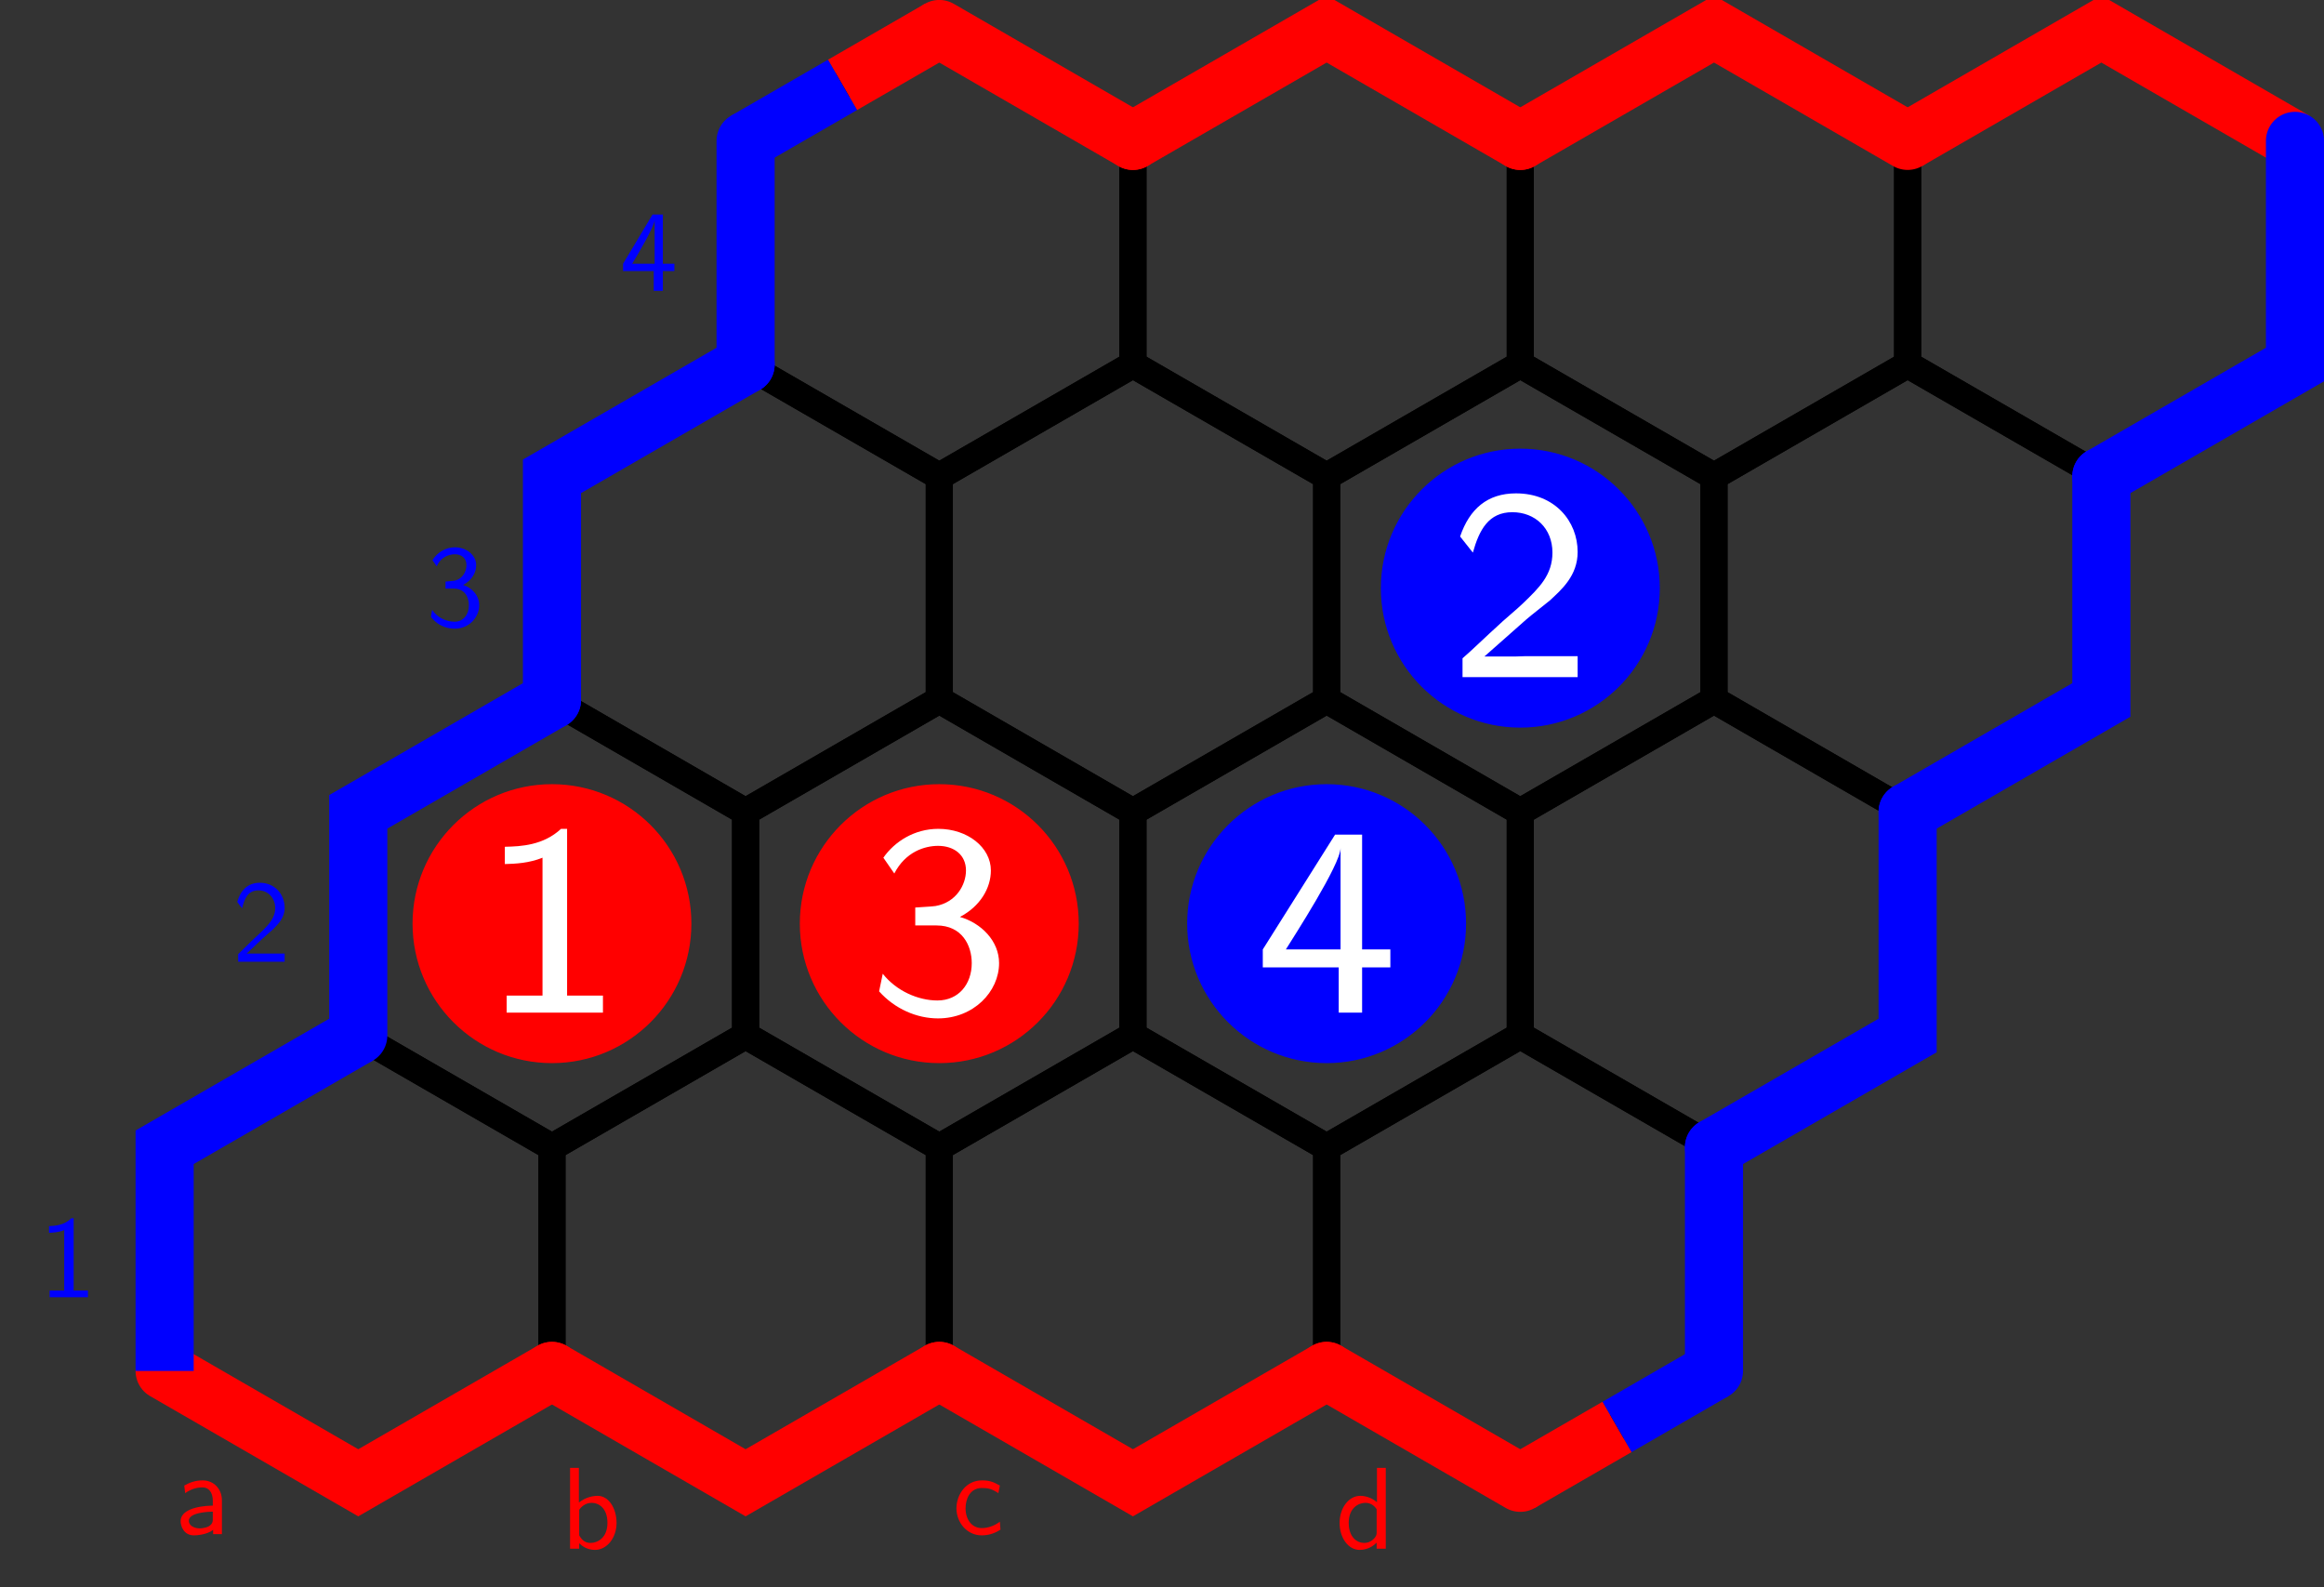 <?xml version="1.0" encoding="UTF-8"?>
<svg xmlns="http://www.w3.org/2000/svg" xmlns:xlink="http://www.w3.org/1999/xlink" width="119.552pt" height="81.652pt" viewBox="0 0 119.552 81.652" version="1.1">
<rect x="0" y="0" width="119.552" height="81.652" fill="#333333" stroke="none"/>
<defs>
<g>
<symbol overflow="visible" id="glyph0-0">
<path style="stroke:none;" d=""/>
</symbol>
<symbol overflow="visible" id="glyph0-1">
<path style="stroke:none;" d="M 2.391 -1.734 C 2.391 -2.344 1.953 -2.766 1.406 -2.766 C 1.016 -2.766 0.734 -2.656 0.453 -2.5 L 0.5 -2.109 C 0.812 -2.328 1.109 -2.406 1.406 -2.406 C 1.688 -2.406 1.922 -2.172 1.922 -1.719 L 1.922 -1.469 C 1.016 -1.453 0.266 -1.203 0.266 -0.672 C 0.266 -0.422 0.422 0.062 0.953 0.062 C 1.031 0.062 1.594 0.047 1.938 -0.219 L 1.938 0 L 2.391 0 Z M 1.922 -0.797 C 1.922 -0.672 1.922 -0.531 1.719 -0.406 C 1.547 -0.312 1.312 -0.297 1.25 -0.297 C 0.969 -0.297 0.688 -0.438 0.688 -0.688 C 0.688 -1.109 1.656 -1.156 1.922 -1.156 Z M 1.922 -0.797 "/>
</symbol>
<symbol overflow="visible" id="glyph0-2">
<path style="stroke:none;" d="M 0.938 -4.156 L 0.484 -4.156 L 0.484 0 L 0.953 0 L 0.953 -0.281 C 1.094 -0.141 1.359 0.062 1.766 0.062 C 2.359 0.062 2.875 -0.531 2.875 -1.328 C 2.875 -2.078 2.469 -2.719 1.906 -2.719 C 1.672 -2.719 1.297 -2.656 0.938 -2.375 Z M 0.953 -2 C 1.047 -2.141 1.266 -2.359 1.594 -2.359 C 1.953 -2.359 2.406 -2.094 2.406 -1.328 C 2.406 -0.562 1.906 -0.297 1.531 -0.297 C 1.297 -0.297 1.109 -0.406 0.953 -0.688 Z M 0.953 -2 "/>
</symbol>
<symbol overflow="visible" id="glyph0-3">
<path style="stroke:none;" d="M 2.453 -2.5 C 2.094 -2.703 1.891 -2.766 1.531 -2.766 C 0.703 -2.766 0.219 -2.031 0.219 -1.328 C 0.219 -0.594 0.766 0.062 1.516 0.062 C 1.828 0.062 2.156 -0.016 2.484 -0.234 L 2.453 -0.641 C 2.141 -0.406 1.812 -0.312 1.516 -0.312 C 1.016 -0.312 0.688 -0.75 0.688 -1.328 C 0.688 -1.797 0.906 -2.375 1.531 -2.375 C 1.844 -2.375 2.047 -2.328 2.375 -2.109 Z M 2.453 -2.5 "/>
</symbol>
<symbol overflow="visible" id="glyph0-4">
<path style="stroke:none;" d="M 2.594 -4.156 L 2.141 -4.156 L 2.141 -2.391 C 1.828 -2.656 1.5 -2.719 1.281 -2.719 C 0.688 -2.719 0.219 -2.094 0.219 -1.328 C 0.219 -0.547 0.672 0.062 1.25 0.062 C 1.438 0.062 1.797 0.016 2.125 -0.312 L 2.125 0 L 2.594 0 Z M 2.125 -0.828 C 2.125 -0.75 2.125 -0.641 1.938 -0.469 C 1.797 -0.344 1.641 -0.297 1.484 -0.297 C 1.125 -0.297 0.688 -0.578 0.688 -1.328 C 0.688 -2.109 1.203 -2.359 1.547 -2.359 C 1.812 -2.359 2 -2.219 2.125 -2.031 Z M 2.125 -0.828 "/>
</symbol>
<symbol overflow="visible" id="glyph0-5">
<path style="stroke:none;" d="M 1.797 -4.062 L 1.672 -4.062 C 1.312 -3.688 0.812 -3.672 0.531 -3.656 L 0.531 -3.312 C 0.734 -3.328 1.016 -3.328 1.312 -3.453 L 1.312 -0.344 L 0.562 -0.344 L 0.562 0 L 2.531 0 L 2.531 -0.344 L 1.797 -0.344 Z M 1.797 -4.062 "/>
</symbol>
<symbol overflow="visible" id="glyph0-6">
<path style="stroke:none;" d="M 1.047 -1.125 L 0.297 -0.391 L 0.297 0 L 2.688 0 L 2.688 -0.422 L 1.594 -0.422 C 1.531 -0.422 1.453 -0.422 1.375 -0.422 L 0.734 -0.422 C 0.922 -0.594 1.375 -1.031 1.562 -1.203 C 1.672 -1.312 1.984 -1.562 2.094 -1.672 C 2.359 -1.938 2.688 -2.266 2.688 -2.766 C 2.688 -3.453 2.203 -4.062 1.406 -4.062 C 0.734 -4.062 0.391 -3.594 0.25 -3.078 C 0.328 -2.969 0.359 -2.938 0.359 -2.922 C 0.375 -2.906 0.438 -2.828 0.5 -2.75 C 0.609 -3.203 0.781 -3.672 1.328 -3.672 C 1.891 -3.672 2.203 -3.219 2.203 -2.766 C 2.203 -2.25 1.859 -1.906 1.5 -1.547 Z M 1.047 -1.125 "/>
</symbol>
<symbol overflow="visible" id="glyph0-7">
<path style="stroke:none;" d="M 0.547 -3.078 C 0.719 -3.5 1.109 -3.703 1.484 -3.703 C 1.797 -3.703 2.078 -3.531 2.078 -3.141 C 2.078 -2.781 1.844 -2.422 1.469 -2.344 C 1.438 -2.344 1.422 -2.344 1 -2.297 L 1 -1.938 L 1.422 -1.938 C 2.078 -1.938 2.203 -1.375 2.203 -1.078 C 2.203 -0.609 1.922 -0.234 1.469 -0.234 C 1.047 -0.234 0.578 -0.438 0.312 -0.844 L 0.25 -0.484 C 0.688 0.078 1.234 0.125 1.484 0.125 C 2.203 0.125 2.734 -0.453 2.734 -1.078 C 2.734 -1.625 2.312 -2 1.906 -2.125 C 2.359 -2.359 2.578 -2.766 2.578 -3.141 C 2.578 -3.656 2.078 -4.062 1.484 -4.062 C 1.016 -4.062 0.594 -3.812 0.328 -3.406 Z M 0.547 -3.078 "/>
</symbol>
<symbol overflow="visible" id="glyph0-8">
<path style="stroke:none;" d="M 2.219 -1.016 L 2.812 -1.016 L 2.812 -1.391 L 2.219 -1.391 L 2.219 -3.922 L 1.688 -3.922 L 0.172 -1.391 L 0.172 -1.016 L 1.75 -1.016 L 1.75 0 L 2.219 0 Z M 0.641 -1.391 C 0.953 -1.906 1.797 -3.328 1.797 -3.656 L 1.797 -1.391 Z M 0.641 -1.391 "/>
</symbol>
<symbol overflow="visible" id="glyph1-0">
<path style="stroke:none;" d=""/>
</symbol>
<symbol overflow="visible" id="glyph1-1">
<path style="stroke:none;" d="M 4.484 -9.453 L 4.172 -9.453 C 3.266 -8.609 2.125 -8.547 1.281 -8.531 L 1.281 -7.641 C 1.828 -7.656 2.531 -7.688 3.219 -7.969 L 3.219 -0.875 L 1.375 -0.875 L 1.375 0 L 6.328 0 L 6.328 -0.875 L 4.484 -0.875 Z M 4.484 -9.453 "/>
</symbol>
<symbol overflow="visible" id="glyph1-2">
<path style="stroke:none;" d="M 3.953 -1.078 C 3.781 -1.078 3.609 -1.062 3.453 -1.062 L 1.859 -1.062 L 4.016 -2.969 C 4.266 -3.188 4.953 -3.719 5.219 -3.938 C 5.828 -4.5 6.656 -5.219 6.656 -6.438 C 6.656 -8.016 5.484 -9.453 3.484 -9.453 C 2.016 -9.453 1.094 -8.656 0.609 -7.234 L 1.266 -6.406 C 1.594 -7.578 2.078 -8.484 3.297 -8.484 C 4.469 -8.484 5.359 -7.656 5.359 -6.406 C 5.359 -5.25 4.672 -4.594 3.844 -3.797 C 3.562 -3.516 2.797 -2.891 2.516 -2.609 C 2.109 -2.25 1.141 -1.312 0.734 -0.969 L 0.734 0 L 6.656 0 L 6.656 -1.078 Z M 3.953 -1.078 "/>
</symbol>
<symbol overflow="visible" id="glyph1-3">
<path style="stroke:none;" d="M 1.391 -7.156 C 1.969 -8.281 2.969 -8.578 3.641 -8.578 C 4.469 -8.578 5.078 -8.109 5.078 -7.312 C 5.078 -6.578 4.578 -5.672 3.516 -5.484 C 3.453 -5.469 3.391 -5.469 2.469 -5.406 L 2.469 -4.484 L 3.562 -4.484 C 4.891 -4.484 5.375 -3.438 5.375 -2.547 C 5.375 -1.469 4.703 -0.625 3.609 -0.625 C 2.625 -0.625 1.5 -1.109 0.797 -2 L 0.609 -1.094 C 1.422 -0.188 2.547 0.297 3.641 0.297 C 5.469 0.297 6.781 -1.078 6.781 -2.547 C 6.781 -3.688 5.859 -4.609 4.766 -4.922 C 5.812 -5.469 6.359 -6.406 6.359 -7.312 C 6.359 -8.5 5.156 -9.453 3.656 -9.453 C 2.422 -9.453 1.406 -8.797 0.828 -7.969 Z M 1.391 -7.156 "/>
</symbol>
<symbol overflow="visible" id="glyph1-4">
<path style="stroke:none;" d="M 5.531 -2.328 L 6.984 -2.328 L 6.984 -3.25 L 5.531 -3.25 L 5.531 -9.156 L 4.141 -9.156 L 0.422 -3.25 L 0.422 -2.328 L 4.328 -2.328 L 4.328 0 L 5.531 0 Z M 1.609 -3.25 C 2.016 -3.906 4.422 -7.625 4.422 -8.469 L 4.422 -3.25 Z M 1.609 -3.25 "/>
</symbol>
</g>
<clipPath id="clip1">
  <path d="M 0 33 L 49 33 L 49 81.652 L 0 81.652 Z M 0 33 "/>
</clipPath>
<clipPath id="clip2">
  <path d="M 8 33 L 69 33 L 69 81.652 L 8 81.652 Z M 8 33 "/>
</clipPath>
<clipPath id="clip3">
  <path d="M 28 33 L 88 33 L 88 81.652 L 28 81.652 Z M 28 33 "/>
</clipPath>
<clipPath id="clip4">
  <path d="M 48 33 L 108 33 L 108 81.652 L 48 81.652 Z M 48 33 "/>
</clipPath>
<clipPath id="clip5">
  <path d="M 68 0 L 119.551 0 L 119.551 62 L 68 62 Z M 68 0 "/>
</clipPath>
<clipPath id="clip6">
  <path d="M 78 0 L 119.551 0 L 119.551 45 L 78 45 Z M 78 0 "/>
</clipPath>
<clipPath id="clip7">
  <path d="M 0 28 L 91 28 L 91 81.652 L 0 81.652 Z M 0 28 "/>
</clipPath>
<clipPath id="clip8">
  <path d="M 16 0 L 119.551 0 L 119.551 50 L 16 50 Z M 16 0 "/>
</clipPath>
<clipPath id="clip9">
  <path d="M 6 28 L 111 28 L 111 81.652 L 6 81.652 Z M 6 28 "/>
</clipPath>
<clipPath id="clip10">
  <path d="M 35 0 L 119.551 0 L 119.551 50 L 35 50 Z M 35 0 "/>
</clipPath>
<clipPath id="clip11">
  <path d="M 55 0 L 119.551 0 L 119.551 50 L 55 50 Z M 55 0 "/>
</clipPath>
<clipPath id="clip12">
  <path d="M 0 28 L 71 28 L 71 81.652 L 0 81.652 Z M 0 28 "/>
</clipPath>
<clipPath id="clip13">
  <path d="M 25 28 L 119.551 28 L 119.551 81.652 L 25 81.652 Z M 25 28 "/>
</clipPath>
<clipPath id="clip14">
  <path d="M 35 31 L 119.551 31 L 119.551 81.652 L 35 81.652 Z M 35 31 "/>
</clipPath>
<clipPath id="clip15">
  <path d="M 0 0 L 71 0 L 71 81.652 L 0 81.652 Z M 0 0 "/>
</clipPath>
<clipPath id="clip16">
  <path d="M 45 0 L 119.551 0 L 119.551 81.652 L 45 81.652 Z M 45 0 "/>
</clipPath>
<clipPath id="clip17">
  <path d="M 55 0 L 119.551 0 L 119.551 81.652 L 55 81.652 Z M 55 0 "/>
</clipPath>
<clipPath id="clip18">
  <path d="M 40 28 L 119.551 28 L 119.551 81.652 L 40 81.652 Z M 40 28 "/>
</clipPath>
<clipPath id="clip19">
  <path d="M 0 10 L 61 10 L 61 81.652 L 0 81.652 Z M 0 10 "/>
</clipPath>
<clipPath id="clip20">
  <path d="M 65 0 L 119.551 0 L 119.551 67 L 65 67 Z M 65 0 "/>
</clipPath>
</defs>
<g id="surface1">
<g clip-path="url(#clip1)" clip-rule="nonzero">
<path style="fill:none;stroke-width:1.395;stroke-linecap:butt;stroke-linejoin:miter;stroke:rgb(0%,0%,0%);stroke-opacity:1;stroke-miterlimit:10;" d="M 19.926 23.009 L 19.926 11.505 L 29.887 5.751 L 39.852 11.505 L 39.852 23.009 L 29.887 28.759 Z M 19.926 23.009 " transform="matrix(1,0,0,-1,-11.457,82.021)"/>
</g>
<path style="fill:none;stroke-width:1.395;stroke-linecap:butt;stroke-linejoin:miter;stroke:rgb(0%,0%,0%);stroke-opacity:1;stroke-miterlimit:10;" d="M 29.887 40.263 L 29.887 28.759 L 39.852 23.009 L 49.812 28.759 L 49.812 40.263 L 39.852 46.017 Z M 29.887 40.263 " transform="matrix(1,0,0,-1,-11.457,82.021)"/>
<path style="fill:none;stroke-width:1.395;stroke-linecap:butt;stroke-linejoin:miter;stroke:rgb(0%,0%,0%);stroke-opacity:1;stroke-miterlimit:10;" d="M 39.852 57.521 L 39.852 46.017 L 49.812 40.263 L 59.777 46.017 L 59.777 57.521 L 49.812 63.271 Z M 39.852 57.521 " transform="matrix(1,0,0,-1,-11.457,82.021)"/>
<path style="fill:none;stroke-width:1.395;stroke-linecap:butt;stroke-linejoin:miter;stroke:rgb(0%,0%,0%);stroke-opacity:1;stroke-miterlimit:10;" d="M 49.812 74.775 L 49.812 63.271 L 59.777 57.521 L 69.738 63.271 L 69.738 74.775 L 59.777 80.529 Z M 49.812 74.775 " transform="matrix(1,0,0,-1,-11.457,82.021)"/>
<g clip-path="url(#clip2)" clip-rule="nonzero">
<path style="fill:none;stroke-width:1.395;stroke-linecap:butt;stroke-linejoin:miter;stroke:rgb(0%,0%,0%);stroke-opacity:1;stroke-miterlimit:10;" d="M 39.852 23.009 L 39.852 11.505 L 49.812 5.751 L 59.777 11.505 L 59.777 23.009 L 49.812 28.759 Z M 39.852 23.009 " transform="matrix(1,0,0,-1,-11.457,82.021)"/>
</g>
<path style="fill:none;stroke-width:1.395;stroke-linecap:butt;stroke-linejoin:miter;stroke:rgb(0%,0%,0%);stroke-opacity:1;stroke-miterlimit:10;" d="M 49.812 40.263 L 49.812 28.759 L 59.777 23.009 L 69.738 28.759 L 69.738 40.263 L 59.777 46.017 Z M 49.812 40.263 " transform="matrix(1,0,0,-1,-11.457,82.021)"/>
<path style="fill:none;stroke-width:1.395;stroke-linecap:butt;stroke-linejoin:miter;stroke:rgb(0%,0%,0%);stroke-opacity:1;stroke-miterlimit:10;" d="M 59.777 57.521 L 59.777 46.017 L 69.738 40.263 L 79.703 46.017 L 79.703 57.521 L 69.738 63.271 Z M 59.777 57.521 " transform="matrix(1,0,0,-1,-11.457,82.021)"/>
<path style="fill:none;stroke-width:1.395;stroke-linecap:butt;stroke-linejoin:miter;stroke:rgb(0%,0%,0%);stroke-opacity:1;stroke-miterlimit:10;" d="M 69.738 74.775 L 69.738 63.271 L 79.703 57.521 L 89.664 63.271 L 89.664 74.775 L 79.703 80.529 Z M 69.738 74.775 " transform="matrix(1,0,0,-1,-11.457,82.021)"/>
<g clip-path="url(#clip3)" clip-rule="nonzero">
<path style="fill:none;stroke-width:1.395;stroke-linecap:butt;stroke-linejoin:miter;stroke:rgb(0%,0%,0%);stroke-opacity:1;stroke-miterlimit:10;" d="M 59.777 23.009 L 59.777 11.505 L 69.738 5.751 L 79.703 11.505 L 79.703 23.009 L 69.738 28.759 Z M 59.777 23.009 " transform="matrix(1,0,0,-1,-11.457,82.021)"/>
</g>
<path style="fill:none;stroke-width:1.395;stroke-linecap:butt;stroke-linejoin:miter;stroke:rgb(0%,0%,0%);stroke-opacity:1;stroke-miterlimit:10;" d="M 69.738 40.263 L 69.738 28.759 L 79.703 23.009 L 89.664 28.759 L 89.664 40.263 L 79.703 46.017 Z M 69.738 40.263 " transform="matrix(1,0,0,-1,-11.457,82.021)"/>
<path style="fill:none;stroke-width:1.395;stroke-linecap:butt;stroke-linejoin:miter;stroke:rgb(0%,0%,0%);stroke-opacity:1;stroke-miterlimit:10;" d="M 79.703 57.521 L 79.703 46.017 L 89.664 40.263 L 99.629 46.017 L 99.629 57.521 L 89.664 63.271 Z M 79.703 57.521 " transform="matrix(1,0,0,-1,-11.457,82.021)"/>
<path style="fill:none;stroke-width:1.395;stroke-linecap:butt;stroke-linejoin:miter;stroke:rgb(0%,0%,0%);stroke-opacity:1;stroke-miterlimit:10;" d="M 89.664 74.775 L 89.664 63.271 L 99.629 57.521 L 109.59 63.271 L 109.59 74.775 L 99.629 80.529 Z M 89.664 74.775 " transform="matrix(1,0,0,-1,-11.457,82.021)"/>
<g clip-path="url(#clip4)" clip-rule="nonzero">
<path style="fill:none;stroke-width:1.395;stroke-linecap:butt;stroke-linejoin:miter;stroke:rgb(0%,0%,0%);stroke-opacity:1;stroke-miterlimit:10;" d="M 79.703 23.009 L 79.703 11.505 L 89.664 5.751 L 99.629 11.505 L 99.629 23.009 L 89.664 28.759 Z M 79.703 23.009 " transform="matrix(1,0,0,-1,-11.457,82.021)"/>
</g>
<path style="fill:none;stroke-width:1.395;stroke-linecap:butt;stroke-linejoin:miter;stroke:rgb(0%,0%,0%);stroke-opacity:1;stroke-miterlimit:10;" d="M 89.664 40.263 L 89.664 28.759 L 99.629 23.009 L 109.59 28.759 L 109.59 40.263 L 99.629 46.017 Z M 89.664 40.263 " transform="matrix(1,0,0,-1,-11.457,82.021)"/>
<g clip-path="url(#clip5)" clip-rule="nonzero">
<path style="fill:none;stroke-width:1.395;stroke-linecap:butt;stroke-linejoin:miter;stroke:rgb(0%,0%,0%);stroke-opacity:1;stroke-miterlimit:10;" d="M 99.629 57.521 L 99.629 46.017 L 109.59 40.263 L 119.555 46.017 L 119.555 57.521 L 109.59 63.271 Z M 99.629 57.521 " transform="matrix(1,0,0,-1,-11.457,82.021)"/>
</g>
<g clip-path="url(#clip6)" clip-rule="nonzero">
<path style="fill:none;stroke-width:1.395;stroke-linecap:butt;stroke-linejoin:miter;stroke:rgb(0%,0%,0%);stroke-opacity:1;stroke-miterlimit:10;" d="M 109.59 74.775 L 109.59 63.271 L 119.555 57.521 L 129.516 63.271 L 129.516 74.775 L 119.555 80.529 Z M 109.59 74.775 " transform="matrix(1,0,0,-1,-11.457,82.021)"/>
</g>
<g clip-path="url(#clip7)" clip-rule="nonzero">
<path style="fill:none;stroke-width:2.989;stroke-linecap:round;stroke-linejoin:miter;stroke:rgb(100%,0%,0%);stroke-opacity:1;stroke-miterlimit:10;" d="M 39.852 11.505 L 49.812 5.751 L 59.777 11.505 " transform="matrix(1,0,0,-1,-11.457,82.021)"/>
</g>
<g clip-path="url(#clip8)" clip-rule="nonzero">
<path style="fill:none;stroke-width:2.989;stroke-linecap:round;stroke-linejoin:miter;stroke:rgb(100%,0%,0%);stroke-opacity:1;stroke-miterlimit:10;" d="M 69.738 74.775 L 79.703 80.529 L 89.664 74.775 " transform="matrix(1,0,0,-1,-11.457,82.021)"/>
</g>
<g clip-path="url(#clip9)" clip-rule="nonzero">
<path style="fill:none;stroke-width:2.989;stroke-linecap:round;stroke-linejoin:miter;stroke:rgb(100%,0%,0%);stroke-opacity:1;stroke-miterlimit:10;" d="M 59.777 11.505 L 69.738 5.751 L 79.703 11.505 " transform="matrix(1,0,0,-1,-11.457,82.021)"/>
</g>
<g clip-path="url(#clip10)" clip-rule="nonzero">
<path style="fill:none;stroke-width:2.989;stroke-linecap:round;stroke-linejoin:miter;stroke:rgb(100%,0%,0%);stroke-opacity:1;stroke-miterlimit:10;" d="M 89.664 74.775 L 99.629 80.529 L 109.59 74.775 " transform="matrix(1,0,0,-1,-11.457,82.021)"/>
</g>
<path style="fill:none;stroke-width:2.989;stroke-linecap:butt;stroke-linejoin:miter;stroke:rgb(100%,0%,0%);stroke-opacity:1;stroke-miterlimit:10;" d="M 54.797 77.654 L 59.777 80.529 " transform="matrix(1,0,0,-1,-11.457,82.021)"/>
<path style="fill:none;stroke-width:2.989;stroke-linecap:round;stroke-linejoin:miter;stroke:rgb(100%,0%,0%);stroke-opacity:1;stroke-miterlimit:10;" d="M 59.777 80.529 L 69.738 74.775 " transform="matrix(1,0,0,-1,-11.457,82.021)"/>
<g clip-path="url(#clip11)" clip-rule="nonzero">
<path style="fill:none;stroke-width:2.989;stroke-linecap:butt;stroke-linejoin:miter;stroke:rgb(100%,0%,0%);stroke-opacity:1;stroke-miterlimit:10;" d="M 109.59 74.775 L 119.555 80.529 L 129.516 74.775 " transform="matrix(1,0,0,-1,-11.457,82.021)"/>
</g>
<g clip-path="url(#clip12)" clip-rule="nonzero">
<path style="fill:none;stroke-width:2.989;stroke-linecap:round;stroke-linejoin:miter;stroke:rgb(100%,0%,0%);stroke-opacity:1;stroke-miterlimit:10;" d="M 19.926 11.505 L 29.887 5.751 L 39.852 11.505 " transform="matrix(1,0,0,-1,-11.457,82.021)"/>
</g>
<g clip-path="url(#clip13)" clip-rule="nonzero">
<path style="fill:none;stroke-width:2.989;stroke-linecap:round;stroke-linejoin:miter;stroke:rgb(100%,0%,0%);stroke-opacity:1;stroke-miterlimit:10;" d="M 79.703 11.505 L 89.664 5.751 " transform="matrix(1,0,0,-1,-11.457,82.021)"/>
</g>
<g clip-path="url(#clip14)" clip-rule="nonzero">
<path style="fill:none;stroke-width:2.989;stroke-linecap:butt;stroke-linejoin:miter;stroke:rgb(100%,0%,0%);stroke-opacity:1;stroke-miterlimit:10;" d="M 94.644 8.626 L 89.664 5.751 " transform="matrix(1,0,0,-1,-11.457,82.021)"/>
</g>
<g clip-path="url(#clip15)" clip-rule="nonzero">
<path style="fill:none;stroke-width:2.989;stroke-linecap:round;stroke-linejoin:miter;stroke:rgb(0%,0%,100%);stroke-opacity:1;stroke-miterlimit:10;" d="M 29.887 28.759 L 29.887 40.263 L 39.852 46.017 " transform="matrix(1,0,0,-1,-11.457,82.021)"/>
</g>
<g clip-path="url(#clip16)" clip-rule="nonzero">
<path style="fill:none;stroke-width:2.989;stroke-linecap:round;stroke-linejoin:miter;stroke:rgb(0%,0%,100%);stroke-opacity:1;stroke-miterlimit:10;" d="M 99.629 23.009 L 109.59 28.759 L 109.59 40.263 " transform="matrix(1,0,0,-1,-11.457,82.021)"/>
</g>
<path style="fill:none;stroke-width:2.989;stroke-linecap:round;stroke-linejoin:miter;stroke:rgb(0%,0%,100%);stroke-opacity:1;stroke-miterlimit:10;" d="M 39.852 46.017 L 39.852 57.521 L 49.812 63.271 " transform="matrix(1,0,0,-1,-11.457,82.021)"/>
<g clip-path="url(#clip17)" clip-rule="nonzero">
<path style="fill:none;stroke-width:2.989;stroke-linecap:round;stroke-linejoin:miter;stroke:rgb(0%,0%,100%);stroke-opacity:1;stroke-miterlimit:10;" d="M 109.59 40.263 L 119.555 46.017 L 119.555 57.521 " transform="matrix(1,0,0,-1,-11.457,82.021)"/>
</g>
<g clip-path="url(#clip18)" clip-rule="nonzero">
<path style="fill:none;stroke-width:2.989;stroke-linecap:butt;stroke-linejoin:miter;stroke:rgb(0%,0%,100%);stroke-opacity:1;stroke-miterlimit:10;" d="M 94.644 8.626 L 99.629 11.505 " transform="matrix(1,0,0,-1,-11.457,82.021)"/>
</g>
<g clip-path="url(#clip19)" clip-rule="nonzero">
<path style="fill:none;stroke-width:2.989;stroke-linecap:butt;stroke-linejoin:miter;stroke:rgb(0%,0%,100%);stroke-opacity:1;stroke-miterlimit:10;" d="M 19.926 11.505 L 19.926 23.009 L 29.887 28.759 " transform="matrix(1,0,0,-1,-11.457,82.021)"/>
</g>
<g clip-path="url(#clip20)" clip-rule="nonzero">
<path style="fill:none;stroke-width:2.989;stroke-linecap:round;stroke-linejoin:miter;stroke:rgb(0%,0%,100%);stroke-opacity:1;stroke-miterlimit:10;" d="M 119.555 57.521 L 129.516 63.271 L 129.516 74.775 " transform="matrix(1,0,0,-1,-11.457,82.021)"/>
</g>
<path style="fill:none;stroke-width:2.989;stroke-linecap:round;stroke-linejoin:miter;stroke:rgb(0%,0%,100%);stroke-opacity:1;stroke-miterlimit:10;" d="M 99.629 11.505 L 99.629 23.009 " transform="matrix(1,0,0,-1,-11.457,82.021)"/>
<path style="fill:none;stroke-width:2.989;stroke-linecap:round;stroke-linejoin:miter;stroke:rgb(0%,0%,100%);stroke-opacity:1;stroke-miterlimit:10;" d="M 49.812 63.271 L 49.812 74.775 " transform="matrix(1,0,0,-1,-11.457,82.021)"/>
<path style="fill:none;stroke-width:2.989;stroke-linecap:butt;stroke-linejoin:miter;stroke:rgb(0%,0%,100%);stroke-opacity:1;stroke-miterlimit:10;" d="M 54.797 77.654 L 49.812 74.775 " transform="matrix(1,0,0,-1,-11.457,82.021)"/>
<g style="fill:rgb(100%,0%,0%);fill-opacity:1;">
  <use xlink:href="#glyph0-1" x="9.025" y="78.912"/>
</g>
<g style="fill:rgb(100%,0%,0%);fill-opacity:1;">
  <use xlink:href="#glyph0-2" x="28.842" y="79.66"/>
</g>
<g style="fill:rgb(100%,0%,0%);fill-opacity:1;">
  <use xlink:href="#glyph0-3" x="48.983" y="78.912"/>
</g>
<g style="fill:rgb(100%,0%,0%);fill-opacity:1;">
  <use xlink:href="#glyph0-4" x="68.693" y="79.66"/>
</g>
<g style="fill:rgb(0%,0%,100%);fill-opacity:1;">
  <use xlink:href="#glyph0-5" x="1.992" y="66.725"/>
</g>
<g style="fill:rgb(0%,0%,100%);fill-opacity:1;">
  <use xlink:href="#glyph0-6" x="11.955" y="49.469"/>
</g>
<g style="fill:rgb(0%,0%,100%);fill-opacity:1;">
  <use xlink:href="#glyph0-7" x="21.918" y="32.213"/>
</g>
<g style="fill:rgb(0%,0%,100%);fill-opacity:1;">
  <use xlink:href="#glyph0-8" x="31.88" y="14.957"/>
</g>
<path style="fill-rule:nonzero;fill:rgb(100%,0%,0%);fill-opacity:1;stroke-width:0.399;stroke-linecap:butt;stroke-linejoin:miter;stroke:rgb(100%,0%,0%);stroke-opacity:1;stroke-miterlimit:10;" d="M 46.824 34.513 C 46.824 38.365 43.703 41.486 39.852 41.486 C 36 41.486 32.879 38.365 32.879 34.513 C 32.879 30.662 36 27.537 39.852 27.537 C 43.703 27.537 46.824 30.662 46.824 34.513 Z M 46.824 34.513 " transform="matrix(1,0,0,-1,-11.457,82.021)"/>
<g style="fill:rgb(100%,100%,100%);fill-opacity:1;">
  <use xlink:href="#glyph1-1" x="24.689" y="52.086"/>
</g>
<path style="fill-rule:nonzero;fill:rgb(0%,0%,100%);fill-opacity:1;stroke-width:0.399;stroke-linecap:butt;stroke-linejoin:miter;stroke:rgb(0%,0%,100%);stroke-opacity:1;stroke-miterlimit:10;" d="M 96.641 51.767 C 96.641 55.619 93.516 58.744 89.664 58.744 C 85.812 58.744 82.691 55.619 82.691 51.767 C 82.691 47.916 85.812 44.794 89.664 44.794 C 93.516 44.794 96.641 47.916 96.641 51.767 Z M 96.641 51.767 " transform="matrix(1,0,0,-1,-11.457,82.021)"/>
<g style="fill:rgb(100%,100%,100%);fill-opacity:1;">
  <use xlink:href="#glyph1-2" x="74.502" y="34.83"/>
</g>
<path style="fill-rule:nonzero;fill:rgb(100%,0%,0%);fill-opacity:1;stroke-width:0.399;stroke-linecap:butt;stroke-linejoin:miter;stroke:rgb(100%,0%,0%);stroke-opacity:1;stroke-miterlimit:10;" d="M 66.75 34.513 C 66.75 38.365 63.629 41.486 59.777 41.486 C 55.926 41.486 52.801 38.365 52.801 34.513 C 52.801 30.662 55.926 27.537 59.777 27.537 C 63.629 27.537 66.75 30.662 66.75 34.513 Z M 66.75 34.513 " transform="matrix(1,0,0,-1,-11.457,82.021)"/>
<g style="fill:rgb(100%,100%,100%);fill-opacity:1;">
  <use xlink:href="#glyph1-3" x="44.614" y="52.086"/>
</g>
<path style="fill-rule:nonzero;fill:rgb(0%,0%,100%);fill-opacity:1;stroke-width:0.399;stroke-linecap:butt;stroke-linejoin:miter;stroke:rgb(0%,0%,100%);stroke-opacity:1;stroke-miterlimit:10;" d="M 86.676 34.513 C 86.676 38.365 83.555 41.486 79.703 41.486 C 75.852 41.486 72.727 38.365 72.727 34.513 C 72.727 30.662 75.852 27.537 79.703 27.537 C 83.555 27.537 86.676 30.662 86.676 34.513 Z M 86.676 34.513 " transform="matrix(1,0,0,-1,-11.457,82.021)"/>
<g style="fill:rgb(100%,100%,100%);fill-opacity:1;">
  <use xlink:href="#glyph1-4" x="64.539" y="52.086"/>
</g>
</g>
</svg>
